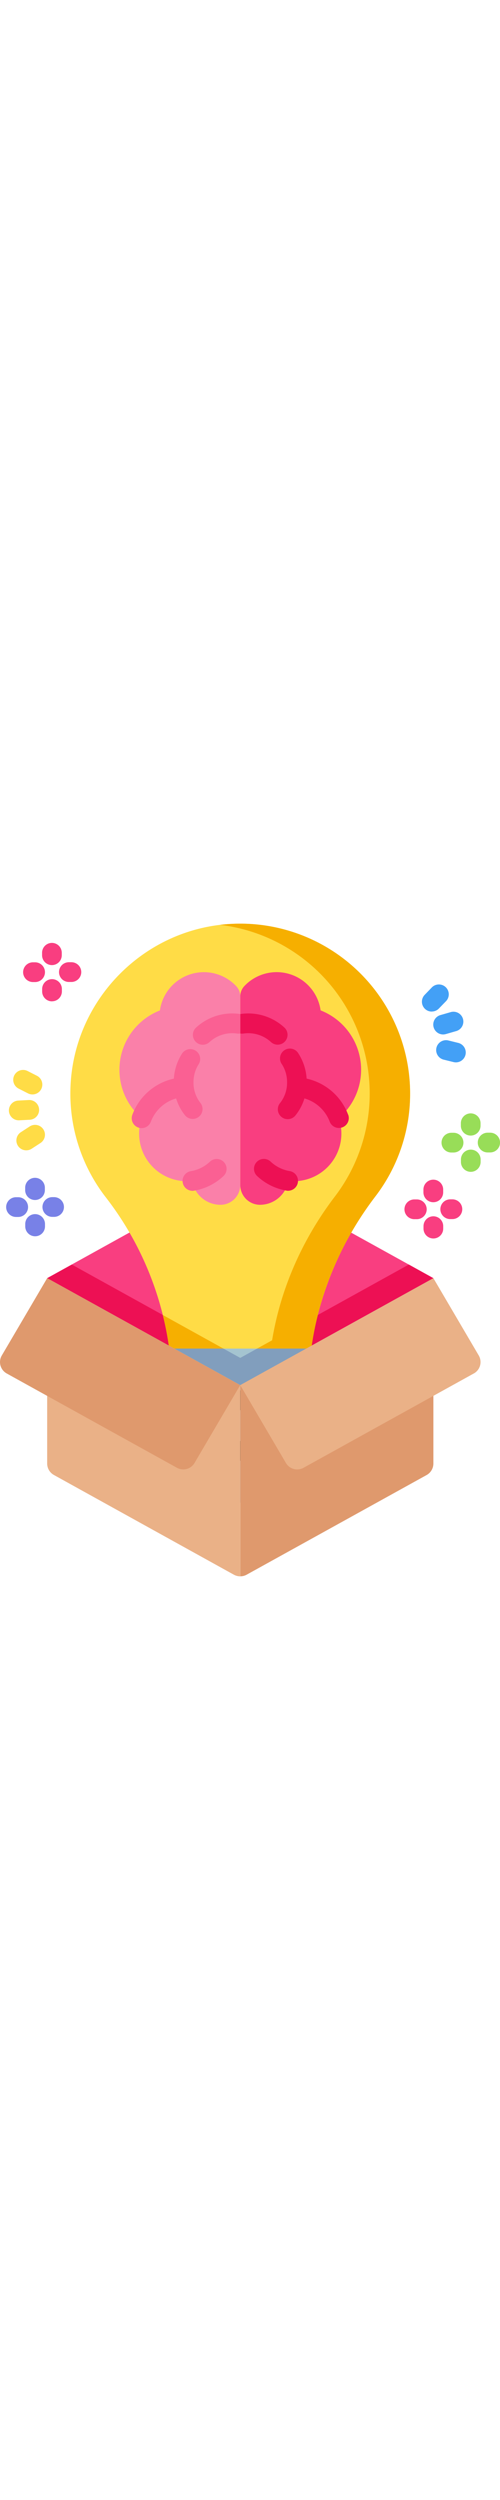 <svg xmlns="http://www.w3.org/2000/svg" width="100" xmlns:xlink="http://www.w3.org/1999/xlink" viewBox="0 0 383.03 500"><defs><style>.cls-1{fill:none;}.cls-2{fill:#f93e80;}.cls-3{clip-path:url(#clip-path);}.cls-4{fill:#ed1054;}.cls-5{fill:#ffdc46;}.cls-6{fill:#f6af00;}.cls-7{fill:#a4c4d0;}.cls-8{fill:#819ebd;}.cls-9{fill:#fa80a9;}.cls-10{fill:#fa6093;}.cls-11{fill:#df996d;}.cls-12{fill:#eab187;}.cls-13{fill:#7881e7;}.cls-14{fill:#98dd58;}.cls-15{fill:#43a0f6;}</style><clipPath id="clip-path"><rect class="cls-1" width="383.79" height="500"/></clipPath></defs><title>Ico BT 3</title><g id="Layer_2" data-name="Layer 2"><g id="Layer_1-2" data-name="Layer 1"><path class="cls-2" d="M184,189.63,36.13,271.58,184,353.53,332,271.58Z"/><g class="cls-3"><path class="cls-4" d="M332,271.58,184.05,353.52,36.13,271.58,55,261.15l129.1,71.51,129.09-71.51Z"/><path class="cls-5" d="M314.16,130.12a129.51,129.51,0,0,1-26.54,78.74,251.62,251.62,0,0,0-44.15,90.89,229.73,229.73,0,0,0-4.68,23.44c-.31,2.06-.58,4.13-.83,6.2H130.13q-.36-3.11-.82-6.2a236.86,236.86,0,0,0-4.59-23.39A242.6,242.6,0,0,0,81,209.59a129.68,129.68,0,0,1-27-84.48C56.54,58,110.7,3.3,177.76.15a130.12,130.12,0,0,1,136.4,130Z"/></g><path class="cls-6" d="M243.46,299.75a232.44,232.44,0,0,0-4.67,23.44l-11.19,6.2H190Z"/><g class="cls-3"><path class="cls-6" d="M124.72,299.8l53.4,29.59H140.48l-11.17-6.2a236.86,236.86,0,0,0-4.59-23.39Z"/><path class="cls-6" d="M314.17,130.12a129.43,129.43,0,0,1-26.55,78.74c-26.95,35.36-44.41,76.82-49.66,120.53H207c5.24-43.71,22.71-85.17,49.66-120.53A130.11,130.11,0,0,0,168.53.9c3.06-.34,6.13-.6,9.23-.75a130.13,130.13,0,0,1,136.41,130Z"/></g><path class="cls-7" d="M256.59,344.86v79.33a19.34,19.34,0,0,1-19.34,19.34H130.84a19.35,19.35,0,0,1-19.35-19.34V344.86a19.36,19.36,0,0,1,19.35-19.35H237.25a19.35,19.35,0,0,1,19.34,19.35Z"/><path class="cls-8" d="M234.6,325.51l-50.55,28-50.56-28h37.64l12.92,7.15L197,325.51Z"/><path d="M250.79,372.75H119.23a7.57,7.57,0,0,1,0-15.14H250.79a7.57,7.57,0,1,1,0,15.14Z"/><path d="M250.79,411.44H119.23a7.57,7.57,0,0,1,0-15.14H250.79a7.57,7.57,0,1,1,0,15.14Z"/><path class="cls-2" d="M259.58,149A36.54,36.54,0,0,1,225,197.31a33.31,33.31,0,0,1-4.13-.25,22.08,22.08,0,0,1-21.75,18.31H199a15.15,15.15,0,0,1-14.94-15.2V55.76a11.61,11.61,0,0,1,3.13-7.94A34,34,0,0,1,245.6,66.44a48.82,48.82,0,0,1,14,82.52Z"/><path class="cls-4" d="M220.93,204.64a6.72,6.72,0,0,1-1.18-.1,43.18,43.18,0,0,1-23-11.42,7.57,7.57,0,0,1,10.39-11,28.15,28.15,0,0,0,15,7.47,7.57,7.57,0,0,1-1.16,15Z"/><path class="cls-4" d="M218.29,90.25a7.56,7.56,0,0,1-10.69.47,25.68,25.68,0,0,0-21.08-6.54,7.83,7.83,0,0,1-2.47-.05V69.26a3,3,0,0,1,.32-.06,40.79,40.79,0,0,1,33.45,10.36,7.56,7.56,0,0,1,.47,10.69Z"/><path class="cls-9" d="M184.05,55.76V200.17a15.15,15.15,0,0,1-14.94,15.2h-.19a22.09,22.09,0,0,1-21.75-18.31,33.07,33.07,0,0,1-4.13.25A36.52,36.52,0,0,1,108.51,149a48.83,48.83,0,0,1,14-82.52A34,34,0,0,1,180.9,47.82a11.54,11.54,0,0,1,3.15,7.94Z"/><path class="cls-10" d="M147.16,204.64a7.57,7.57,0,0,1-1.16-15,28.08,28.08,0,0,0,15-7.47,7.57,7.57,0,0,1,10.39,11,43.27,43.27,0,0,1-23,11.43,7.81,7.81,0,0,1-1.18.09Z"/><path class="cls-10" d="M184.05,69.26V84.13a7.84,7.84,0,0,1-2.47.05,25.68,25.68,0,0,0-21.08,6.54,7.57,7.57,0,1,1-10.23-11.16A40.79,40.79,0,0,1,183.72,69.2c.11,0,.22,0,.33.06Z"/><path class="cls-4" d="M266.65,146.27a44.07,44.07,0,0,0-31.76-27.56,40.08,40.08,0,0,0-6.22-19.13A7.56,7.56,0,1,0,216,107.77a25.4,25.4,0,0,1,3.91,13.82,25,25,0,0,1-5.26,15.69,7.57,7.57,0,1,0,11.78,9.5,38.68,38.68,0,0,0,6.79-12.91,29.45,29.45,0,0,1,19.34,17.78,7.55,7.55,0,0,0,7.07,4.87,7.69,7.69,0,0,0,2.69-.49,7.56,7.56,0,0,0,4.38-9.76Z"/><path class="cls-10" d="M148.23,121.59a25.4,25.4,0,0,1,3.91-13.82,7.56,7.56,0,1,0-12.72-8.19,40.2,40.2,0,0,0-6.23,19.13,44.11,44.11,0,0,0-31.75,27.56,7.57,7.57,0,1,0,14.15,5.38,29.45,29.45,0,0,1,19.34-17.78,38.48,38.48,0,0,0,6.78,12.91,7.56,7.56,0,1,0,11.78-9.49,25.05,25.05,0,0,1-5.26-15.7Z"/><path class="cls-11" d="M332,271.58v142a10.07,10.07,0,0,1-5.2,8.82L188.93,498.74l0,0a9.91,9.91,0,0,1-4.84,1.24V353.52Z"/><path class="cls-12" d="M184.05,353.52V500a10.09,10.09,0,0,1-4.74-1.18l-.16-.08L41.33,422.37a10.07,10.07,0,0,1-5.2-8.82v-142Z"/><g class="cls-3"><path class="cls-12" d="M362.94,344.59,232.49,416.86a10,10,0,0,1-13.44-3.68l-35-59.65L332,271.58l34.76,59.23a10,10,0,0,1-3.78,13.78Z"/><path class="cls-11" d="M5.15,344.59l130.44,72.27A10,10,0,0,0,149,413.18l35-59.65L36.13,271.58,1.37,330.81a10,10,0,0,0,3.78,13.78Z"/></g><path class="cls-13" d="M26.84,211.71a7.56,7.56,0,0,1-7.56-7.53V202.3a7.57,7.57,0,0,1,7.53-7.61h0a7.57,7.57,0,0,1,7.56,7.53v1.89a7.56,7.56,0,0,1-7.53,7.6Z"/><path class="cls-13" d="M26.91,239.49A7.57,7.57,0,0,1,19.34,232v-1.88a7.56,7.56,0,0,1,7.53-7.61h0A7.58,7.58,0,0,1,34.47,230v1.88A7.56,7.56,0,0,1,27,239.49Z"/><path class="cls-13" d="M39.82,224.63a7.57,7.57,0,0,1,0-15.13H41.7a7.57,7.57,0,0,1,0,15.13H39.82Z"/><path class="cls-13" d="M12,224.69a7.57,7.57,0,0,1,0-15.13h1.93a7.57,7.57,0,0,1,0,15.14H12Z"/><path class="cls-14" d="M360.6,162.35a7.55,7.55,0,0,1-7.56-7.53l0-1.89a7.58,7.58,0,0,1,7.53-7.6h0a7.57,7.57,0,0,1,7.57,7.53v1.88a7.57,7.57,0,0,1-7.53,7.61Z"/><path class="cls-14" d="M360.66,190.13a7.57,7.57,0,0,1-7.56-7.54v-1.88a7.56,7.56,0,0,1,7.53-7.6h0a7.56,7.56,0,0,1,7.56,7.52v1.89a7.58,7.58,0,0,1-7.52,7.61Z"/><path class="cls-14" d="M373.57,175.27a7.57,7.57,0,0,1,0-15.14h1.92a7.57,7.57,0,0,1,0,15.14h-1.93Z"/><path class="cls-14" d="M345.8,175.33a7.57,7.57,0,0,1,0-15.14h1.92a7.57,7.57,0,0,1,0,15.13H345.8Z"/><path class="cls-2" d="M39.79,31.76a7.57,7.57,0,0,1-7.56-7.53V22.35a7.56,7.56,0,0,1,7.52-7.61h0a7.56,7.56,0,0,1,7.57,7.53v1.88a7.58,7.58,0,0,1-7.53,7.61Z"/><path class="cls-2" d="M39.85,59.53A7.56,7.56,0,0,1,32.29,52V50.12a7.58,7.58,0,0,1,7.53-7.61h0A7.57,7.57,0,0,1,47.41,50v1.89a7.56,7.56,0,0,1-7.52,7.6Z"/><path class="cls-2" d="M52.77,44.68a7.57,7.57,0,0,1,0-15.14h1.92a7.57,7.57,0,0,1,0,15.14H52.77Z"/><path class="cls-2" d="M25,44.74a7.57,7.57,0,0,1,0-15.13l1.88,0h0a7.57,7.57,0,0,1,0,15.14H25Z"/><path class="cls-2" d="M331.94,213.41a7.57,7.57,0,0,1-7.57-7.53V204a7.57,7.57,0,1,1,15.13-.08v1.88a7.56,7.56,0,0,1-7.53,7.61Z"/><path class="cls-2" d="M332,241.18a7.57,7.57,0,0,1-7.57-7.52v-1.89a7.57,7.57,0,0,1,7.53-7.6h0a7.57,7.57,0,0,1,7.57,7.53v1.88a7.56,7.56,0,0,1-7.53,7.6Z"/><path class="cls-2" d="M344.91,226.33a7.57,7.57,0,0,1,0-15.14h1.92a7.57,7.57,0,0,1,0,15.13h-1.92Z"/><path class="cls-2" d="M317.13,226.39a7.57,7.57,0,0,1,0-15.13H319a7.57,7.57,0,1,1,.07,15.13h-1.92Z"/><path class="cls-15" d="M339.46,84.89a7.57,7.57,0,0,1-2.1-14.84l7.73-2.23a7.57,7.57,0,1,1,4.2,14.54l-7.73,2.23a7.67,7.67,0,0,1-2.1.3Z"/><path class="cls-15" d="M330.77,67.36a7.49,7.49,0,0,1-5.24-2.11,7.57,7.57,0,0,1-.21-10.7l5.58-5.79a7.57,7.57,0,0,1,10.91,10.49L336.23,65a7.53,7.53,0,0,1-5.46,2.32Z"/><path class="cls-15" d="M349.27,106.27a7.61,7.61,0,0,1-1.82-.22l-7.81-1.93a7.57,7.57,0,0,1,3.63-14.69l7.81,1.93a7.57,7.57,0,0,1-1.81,14.91Z"/><path class="cls-5" d="M14.35,150.66A7.57,7.57,0,0,1,14,135.53l8-.42a7.57,7.57,0,1,1,.79,15.12l-8,.42Z"/><path class="cls-5" d="M24.86,130.84a7.54,7.54,0,0,1-3.43-.83l-7.17-3.65a7.56,7.56,0,1,1,6.87-13.48l7.17,3.65a7.57,7.57,0,0,1-3.44,14.31Z"/><path class="cls-5" d="M20.13,173.65A7.56,7.56,0,0,1,16,159.74l6.74-4.38A7.57,7.57,0,1,1,31,168.05l-6.74,4.38a7.52,7.52,0,0,1-4.12,1.22Z"/></g></g></svg>